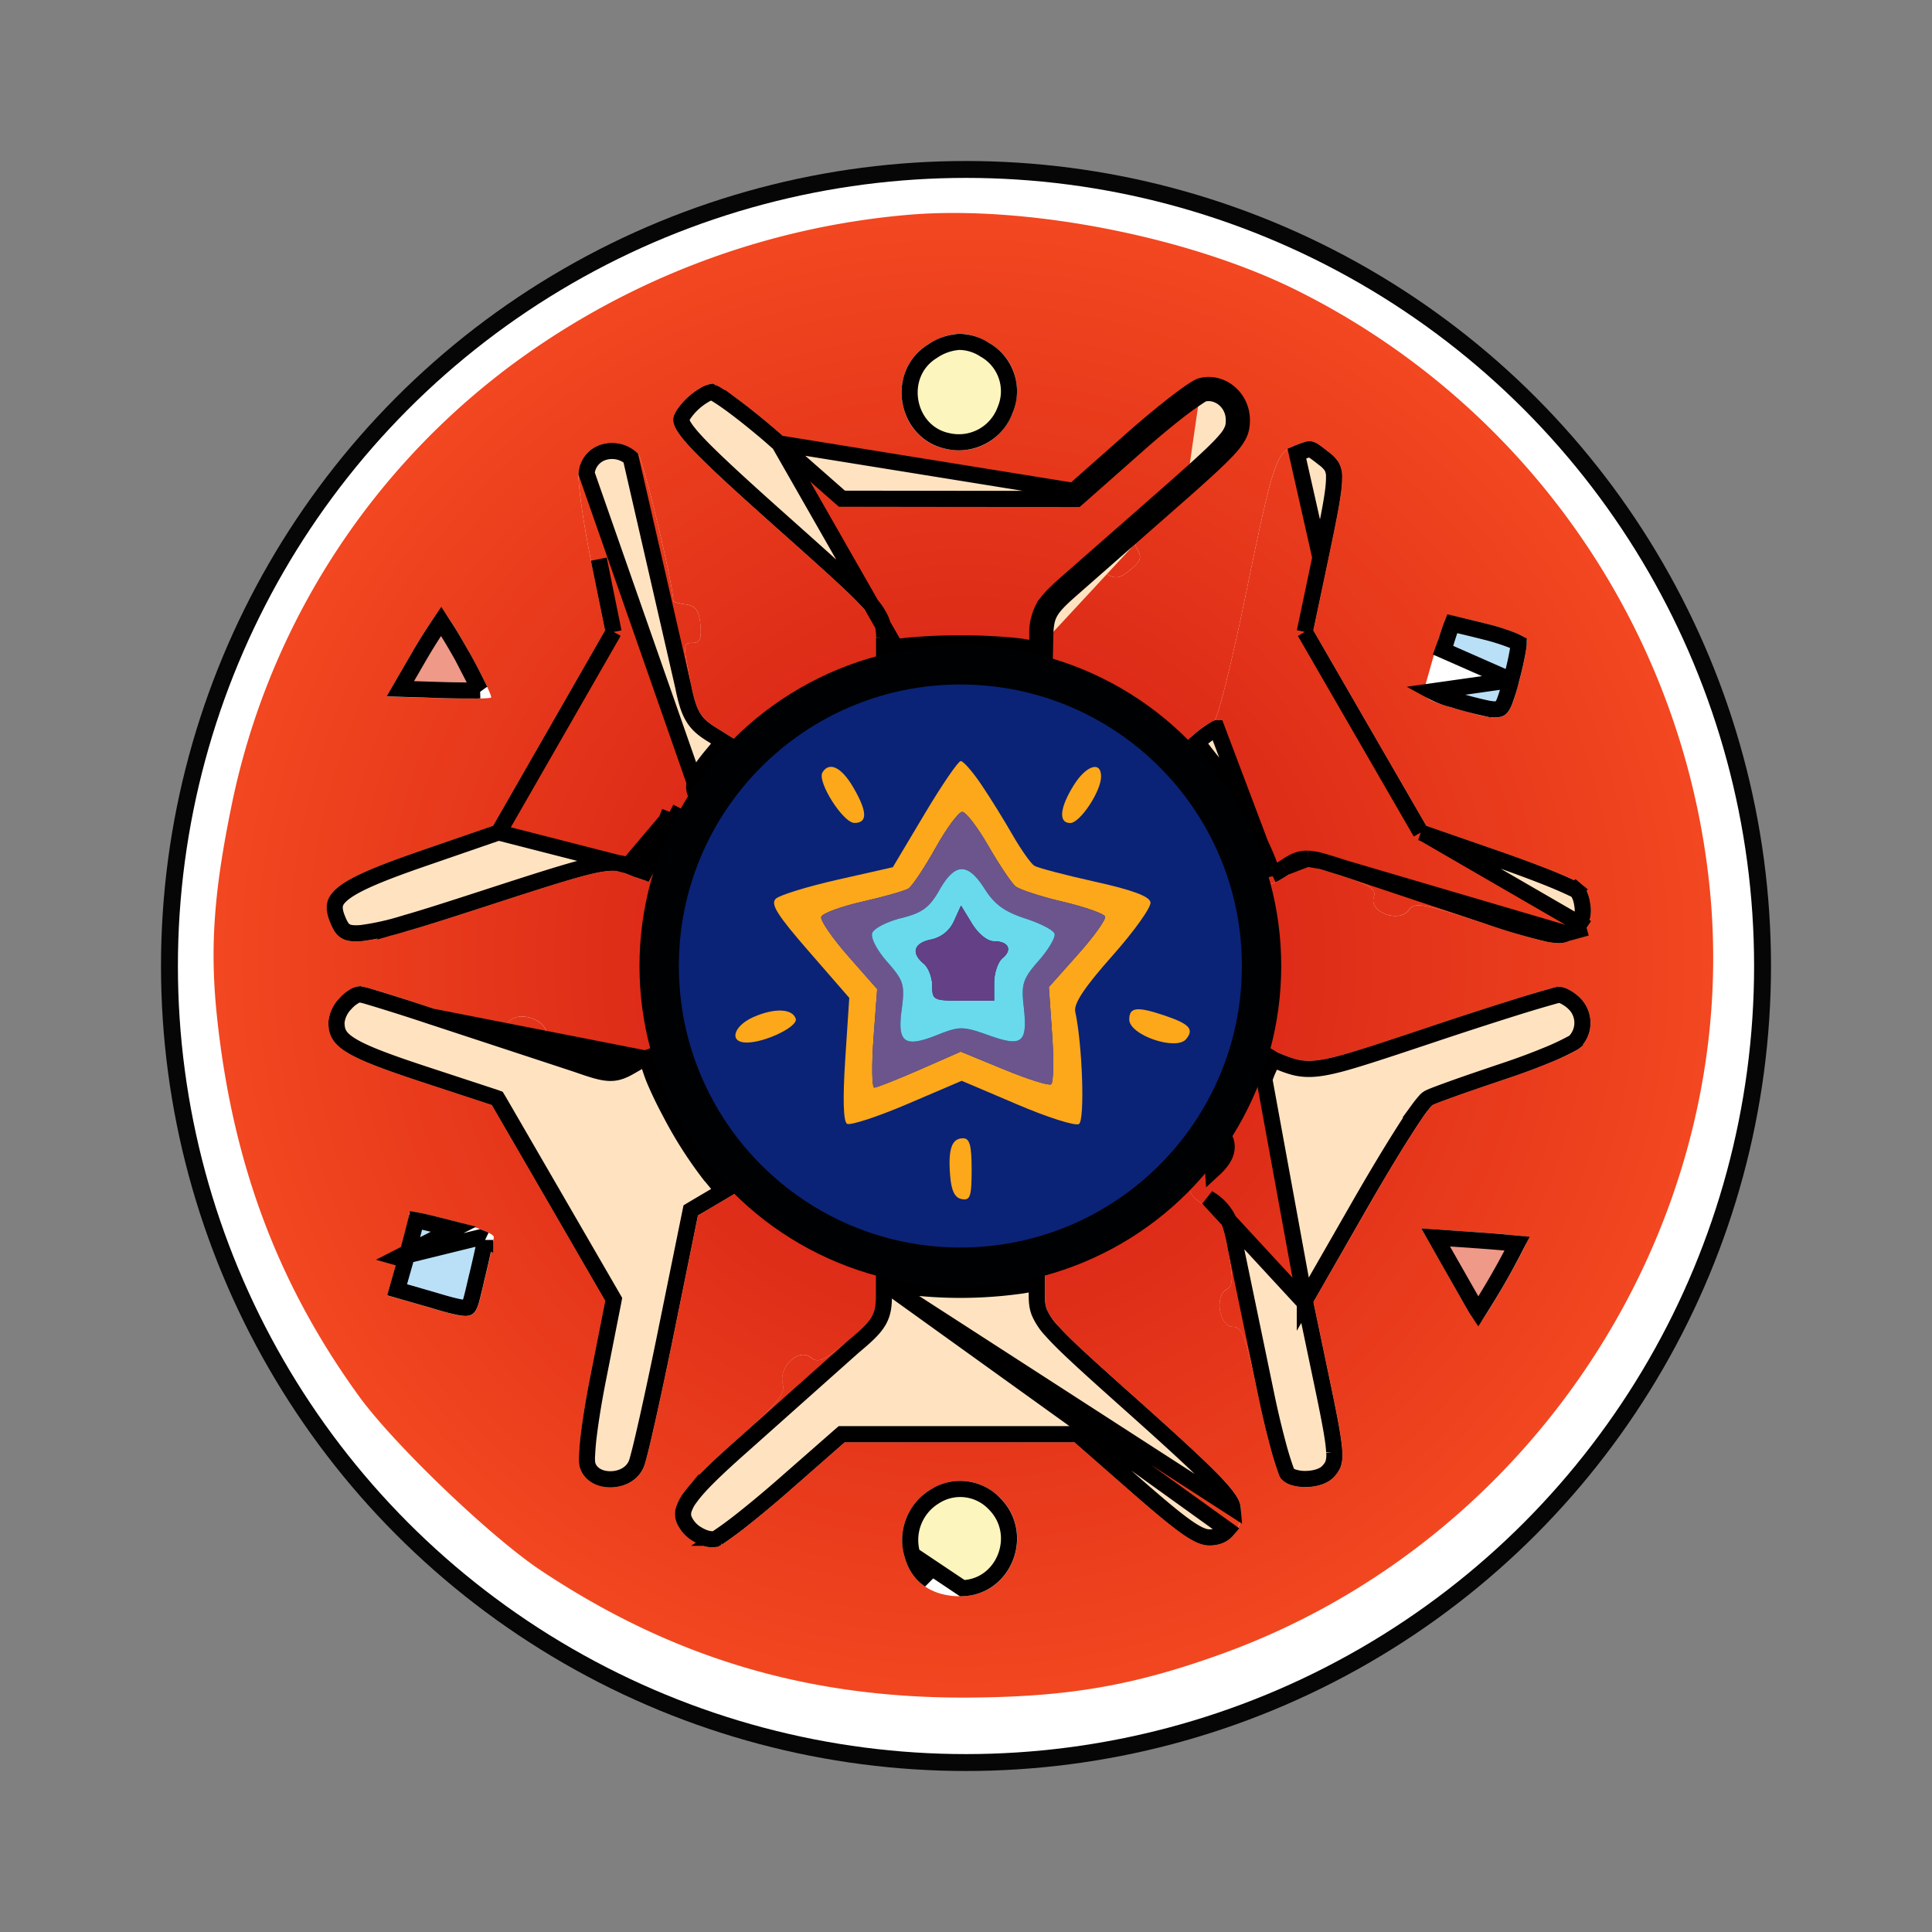 <svg width="24" height="24" fill="none" viewBox="-2 -2 24 24" id="starl" x="384" y="460" xmlns="http://www.w3.org/2000/svg">
        <rect x="-2" y="-2" width="24" height="24" fill="#808080" stroke="none"/>
        <circle cx="10" cy="10" r="10" fill="#060606"/>
        <circle cx="10" cy="10" r="9.79" fill="#fff"/>
        <path d="M7.744 3.432l.753.664h1.42l1.42.002.713-.63c.392-.348.783-.65.87-.673.255-.066.507.144.507.423 0 .211-.075.303-.691.852-.607.54-.682.631-.612.746.065.107.05.154-.083.263-.131.108-.187.117-.292.052-.11-.069-.178-.04-.444.195-.273.24-.313.313-.32.568l-.006.293-.262-.048a5.784 5.784 0 00-.787-.048c-.288 0-.642.022-.787.048l-.262.048v-.265c0-.254-.045-.306-1.123-1.266-1.161-1.035-1.394-1.277-1.394-1.445 0-.147.323-.442.485-.442.079 0 .473.292.894.663z" fill="url(#ogpaint0_radial_2151_2956)"/>
        <path d="M14.501 3.614c.229.18.229.242 0 1.333l-.186.885.701 1.213.702 1.214.907.315c.499.173.959.357 1.022.41.119.099.153.404.062.54a.687.687 0 01-.207.16c-.13.068-.299.035-1.037-.205-.802-.261-.89-.277-.966-.173-.119.163-.492.026-.434-.159.033-.103-.04-.151-.408-.271-.44-.143-.452-.143-.647-.015-.234.155-.304.164-.304.043 0-.168-.471-1.064-.725-1.38-.252-.311-.253-.315-.113-.43a.976.976 0 01.216-.143c.04-.013.213-.7.383-1.526.346-1.68.383-1.794.606-1.884.221-.089.223-.089.428.073z" fill="url(#ogpaint1_radial_2151_2956)"/>
        <path d="M17.622 10.392c.175.174.18.45.013.617-.07.07-.487.247-.927.393-.44.147-.849.293-.91.324-.062.032-.42.595-.797 1.253l-.686 1.194.186.89c.218 1.038.222 1.115.069 1.285-.142.157-.533.169-.656.02-.05-.06-.174-.508-.276-.996-.161-.765-.206-.889-.322-.889-.168 0-.234-.378-.081-.463.082-.046.086-.129.022-.482-.066-.364-.11-.447-.303-.569-.244-.155-.236-.253.047-.508.191-.174.184-.28-.027-.418-.154-.101-.164-.134-.092-.293.058-.126.119-.167.208-.14l.261.082c.112.035.157-.019.262-.316.095-.267.154-.346.233-.312l.012.005c.108.046.19.08.273.097.246.05.52-.04 1.597-.4l.041-.014c.808-.27 1.524-.492 1.591-.495.068-.003.186.058.262.135z" fill="url(#ogpaint2_radial_2151_2956)"/>
        <path d="M9.93 13.923c.25 0 .588-.024.752-.053l.297-.053v.272c0 .264.036.304 1.207 1.35.987.882 1.21 1.115 1.226 1.284.028.284-.128.475-.388.475-.167 0-.365-.134-.944-.64l-.732-.642H8.494l-.714.624c-.393.344-.78.645-.859.67-.174.056-.458-.114-.52-.31-.07-.215.088-.427.75-1.012.503-.446.605-.569.572-.697-.054-.216.2-.451.352-.326.087.072.164.037.455-.207.312-.26.351-.324.351-.567v-.274l.297.053c.164.03.502.053.752.053z" fill="url(#ogpaint3_radial_2151_2956)"/>
        <path d="M3.395 10.533c.756.254.844.27.919.167.114-.155.476-.04.476.152 0 .1.101.169.405.274.389.133.414.134.618.017.268-.154.34-.154.341 0 0 .19.44 1.019.726 1.367l.257.313-.234.138-.234.138-.297 1.461c-.163.804-.33 1.548-.371 1.654-.135.35-.714.349-.802-.001-.028-.114.027-.567.136-1.123l.184-.932-.705-1.215-.704-1.216-.883-.291c-.958-.316-1.146-.437-1.146-.736 0-.193.225-.448.395-.448.046 0 .46.126.919.28z" fill="url(#ogpaint4_radial_2151_2956)"/>
        <path d="M5.925 3.635c.062.058.439 1.63.439 1.831 0 .012.07.031.157.043.12.017.163.076.18.25.016.169-.007.227-.088.227-.13 0-.131.008-.03.513.068.335.117.42.315.542l.236.146-.21.255c-.248.3-.258.37-.07.486.162.102.176.219.047.396-.087.118-.107.119-.31.014l-.218-.113-.14.367c-.076.201-.164.36-.196.352a3.852 3.852 0 01-.27-.097c-.192-.075-.363-.034-1.735.413-1.652.538-1.796.551-1.939.175-.13-.342.075-.5 1.111-.858l.922-.318.695-1.213.696-1.213-.175-.867c-.097-.477-.166-.969-.154-1.093.035-.358.463-.497.737-.238z" fill="url(#ogpaint5_radial_2151_2956)"/>
        <path fill-rule="evenodd" clip-rule="evenodd" d="M4.207 2.646A9.663 9.663 0 019.266.67c1.473-.13 3.533.273 4.88.955a9.337 9.337 0 015.092 7.402c.414 4.111-2.138 8.11-6.077 9.524-1.095.394-1.912.532-3.16.537-1.972.007-3.651-.495-5.28-1.578-.624-.414-1.822-1.562-2.258-2.161C1.46 13.967.897 12.476.7 10.672c-.095-.866-.05-1.558.175-2.658a9.084 9.084 0 013.333-5.368zm5.56.934c.793.15 1.206-.914.514-1.324-.258-.152-.475-.146-.746.019-.546.333-.395 1.188.231 1.305zm-1.27.516l-.753-.664c-.422-.37-.816-.663-.895-.663-.162 0-.485.295-.485.442 0 .168.233.41 1.394 1.445 1.078.96 1.123 1.012 1.123 1.266v.265l.262-.048c.145-.026.499-.048.787-.048.289 0 .643.022.787.048l.262.048.007-.293c.005-.255.046-.328.32-.568.265-.235.332-.264.443-.195.105.065.161.056.292-.052.133-.11.148-.156.083-.263-.07-.115.005-.206.611-.746.617-.55.692-.641.692-.852 0-.279-.252-.49-.507-.423-.087.023-.478.325-.87.672l-.713.631-1.42-.001-1.42-.001zm-2.133 1.37c0-.2-.377-1.773-.439-1.831-.274-.259-.702-.12-.737.238-.012.124.057.616.154 1.093l.175.867-.696 1.213-.695 1.213-.922.318c-1.036.358-1.24.516-1.11.858.142.376.286.363 1.938-.175 1.372-.447 1.543-.488 1.734-.413.117.045.24.09.27.097.033.008.121-.15.198-.352l.14-.367.217.113c.203.105.223.104.31-.014.13-.177.115-.294-.048-.396-.187-.117-.177-.186.07-.486l.21-.255-.235-.146c-.198-.123-.247-.207-.315-.542-.101-.505-.1-.513.03-.513.081 0 .104-.058.087-.227-.016-.174-.058-.233-.179-.25-.086-.012-.157-.031-.157-.043zm8.136-.519c.23-1.091.23-1.154.001-1.333-.205-.162-.207-.162-.428-.073-.223.09-.26.203-.606 1.884-.17.826-.343 1.513-.383 1.526a.976.976 0 00-.216.142c-.14.116-.139.12.113.432.254.315.725 1.21.725 1.379 0 .121.07.112.304-.043.195-.128.207-.128.647.015.369.12.441.168.409.271-.06.185.314.322.433.16.076-.105.164-.09.966.172.738.24.907.273 1.037.205a.687.687 0 00.207-.16c.091-.136.056-.441-.062-.54-.063-.053-.523-.237-1.022-.41l-.907-.315-.702-1.214-.701-1.213.185-.885zM4.1 6.665c.015-.014-.107-.267-.27-.56-.164-.294-.32-.535-.348-.536-.028 0-.192.242-.365.54l-.314.543.635.02c.35.01.648.008.663-.007zm12.864-.72c-.016-.043-.235-.13-.486-.193a8.822 8.822 0 00-.49-.114c-.019 0-.085.18-.148.402l-.148.521c-.028.094.044.142.336.226l.007.002c.382.11.553.16.653.096.081-.051.116-.176.178-.403l.002-.005c.069-.25.112-.49.096-.532zm-6.382 2.434a12.46 12.46 0 00-.388-.626c-.11-.164-.227-.297-.259-.297-.031 0-.235.296-.45.66l-.394.658-.682.154c-.375.085-.722.191-.77.237-.071.065.013.2.41.657l.5.575-.049.76c-.032.496-.024.775.023.804.039.024.376-.086.748-.245l.676-.29.688.294c.378.162.723.271.768.244.075-.047.045-.982-.046-1.396-.021-.099.115-.304.463-.696.271-.305.484-.603.472-.663-.014-.074-.227-.153-.692-.256-.37-.082-.708-.17-.75-.197-.044-.027-.164-.197-.268-.377zm-1.968-.154c.167 0 .161-.145-.02-.45-.144-.246-.293-.316-.377-.18-.07.114.256.63.397.63zm2.68 0c.122 0 .384-.394.384-.577 0-.201-.188-.139-.344.113-.171.278-.187.464-.04.464zM4.315 10.7c-.075.103-.163.087-.919-.167-.46-.155-.873-.281-.919-.281-.17 0-.395.255-.395.448 0 .3.188.42 1.146.736l.883.29.704 1.216.705 1.216-.184.932c-.11.556-.164 1.01-.136 1.123.088.35.667.35.802.001.04-.106.208-.85.371-1.654l.297-1.46.234-.139.234-.138-.257-.313c-.285-.348-.725-1.177-.726-1.367 0-.154-.073-.154-.341 0-.204.117-.23.116-.618-.017-.304-.105-.405-.173-.405-.274 0-.192-.362-.307-.476-.152zm13.321.309a.435.435 0 00-.013-.617c-.076-.077-.194-.138-.262-.135-.067.003-.783.226-1.59.495l-.042.014c-1.076.36-1.351.45-1.597.4-.084-.017-.165-.051-.273-.097l-.012-.005c-.08-.034-.138.045-.233.313-.105.296-.15.35-.261.315l-.262-.081c-.09-.028-.15.013-.208.14-.072.158-.062.19.092.292.211.138.218.244.027.418-.282.255-.291.353-.046.508.192.123.236.205.302.57.064.352.06.434-.022.48-.153.086-.086.464.082.464.115 0 .16.123.32.888.103.489.227.937.277.997.123.149.514.137.656-.02.153-.17.149-.247-.069-1.286l-.186-.889.686-1.194c.377-.658.735-1.221.797-1.253.061-.031.47-.177.91-.324.44-.146.857-.323.927-.393zm-10.36-.058c.23 0 .642-.2.61-.296-.042-.127-.262-.136-.525-.02-.253.111-.308.316-.085.316zm5.46-.043c.102-.124.04-.19-.28-.297-.334-.111-.427-.1-.427.054 0 .193.582.393.707.243zm-2.787 1.988c.104.02.122-.033.122-.366 0-.304-.024-.39-.107-.39-.14 0-.187.135-.16.464.016.19.058.276.145.292zm-5.815.469c0-.038-.213-.124-.475-.19-.546-.14-.58-.145-.58-.073 0 .029-.061.263-.135.521l-.134.469.361.103.17.05c.315.092.453.132.529.08.058-.039.08-.133.12-.299.007-.035.016-.073.027-.115.064-.262.117-.508.117-.546zm12.234 1.082c.05 0 .65-1.05.616-1.078-.014-.011-.318-.04-.677-.065l-.651-.044.229.401.337.594c.06.105.125.192.146.192zm-5.685-.577a5.326 5.326 0 01-1.504 0l-.297-.053v.274c0 .243-.039.307-.35.568-.292.243-.37.278-.456.206-.152-.125-.406.11-.351.326.032.128-.07.251-.574.697-.661.585-.818.797-.75 1.012.063.196.347.366.521.31.08-.025.466-.326.859-.67l.714-.624h2.854l.732.641c.579.507.777.641.944.641.26 0 .417-.19.388-.475-.017-.17-.24-.402-1.227-1.284-1.17-1.046-1.206-1.086-1.206-1.35v-.272l-.297.053zm-.726 3.959c.613-.016.907-.781.47-1.219-.528-.527-1.39.003-1.189.731.089.32.35.498.719.488z" fill="url(#ogpaint6_radial_2151_2956)"/>
        <path d="M16.771 6.45v-.001c.034-.123.061-.242.078-.335.009-.047.014-.085.017-.113v-.01a.818.818 0 00-.093-.043 2.69 2.69 0 00-.32-.1 22.383 22.383 0 00-.413-.1l-.016.04c-.025.07-.057.169-.088.278 0 0 0 0 0 0l-.096-.027.931.41zm0 0l-.001.005s0 0 0 0a2.678 2.678 0 01-.079.256c-.024.06-.043.08-.056.089-.017.01-.052.02-.15.003a4.785 4.785 0 01-.422-.11l-.028.095.028-.096-.008-.002s0 0 0 0a1.078 1.078 0 01-.267-.102l.983-.139zM2.943 13.622l.096.027-.106.373.265.076-.028.096.028-.096.173.05c.13.039.227.067.302.083.111.025.135.014.14.01.004-.002.018-.015.038-.08.012-.042.024-.091.039-.154l.028-.12a13.824 13.824 0 00.108-.477v-.007a.864.864 0 00-.07-.03l-1.013.249zm0 0l.096.027a14 14 0 00.13-.49c.074.012.21.046.464.111l-.69.352zm.234-.526v.003-.003z" fill="#BAE0F7" stroke="#000" stroke-width=".2"/>
        <path d="M9.334 17.314h0c.038.14.112.243.214.312l-.214-.312zm0 0a.632.632 0 01.277-.724.586.586 0 01.743.09c.379.38.12 1.035-.4 1.049l-.62-.415z" fill="#FCF5BE" stroke="#000" stroke-width=".2"/>
        <path d="M3.963 6.576a7.76 7.76 0 00-.22-.424l.22.424zm0 0l-.069.001c-.118.001-.279 0-.452-.006h0l-.469-.015.23-.397h0a6.882 6.882 0 01.277-.44l.04.061c.062.095.141.227.222.372l.22.424zm-.525.093h0zm13.408 6.78a9.646 9.646 0 01-.484.845 1.228 1.228 0 01-.054-.088l-.338-.594-.136-.24.466.032s0 0 0 0a17.279 17.279 0 01.546.045z" fill="#EF9989" stroke="#000" stroke-width=".2"/>
        <path d="M6.636 8.249h0a1.482 1.482 0 00.144.065l-.144-.065zm0 0l-.217-.113-.1-.051m.317.164l-.317-.164m0 0l-.04.105m.04-.105l-.04.105m0 0l-.139.366s0 0 0 0a1.915 1.915 0 01-.129.275 6.214 6.214 0 01-.209-.077h0m.477-.564l-.477.563m0 0a.504.504 0 00-.195-.036c-.076 0-.167.014-.289.043-.243.058-.633.182-1.318.405-.413.134-.73.236-.976.306a3.16 3.16 0 01-.537.12c-.12.01-.173-.007-.204-.03-.034-.024-.061-.068-.097-.161-.029-.076-.033-.128-.023-.169.01-.039.038-.084.11-.14.148-.115.441-.239.963-.42l.922-.318.035-.012m1.61.412l-1.61-.412m0 0l.019-.032m-.019.032l.019-.032m0 0l.696-1.213.696-1.213.018-.033m-1.41 2.459l1.41-2.46m0 0l-.007-.036m.007.037l-.007-.037m0 0l-.176-.867m.176.867l-.176-.867m8.963-.02h0c.116-.55.17-.826.17-.987a.267.267 0 00-.029-.144.403.403 0 00-.104-.103 1.877 1.877 0 00-.115-.087.132.132 0 00-.048-.023.1.1 0 00-.044.006 1.452 1.452 0 00-.122.046l.292 1.293zm0 0l-.186.885-.008.038m.194-.922l-.194.922m0 0l.02.033m-.02-.033l.02.033m0 0l.701 1.213.702 1.214.018.032m-1.421-2.459l1.421 2.46m0 0l.036.011m-.036-.012l.036.012m0 0l.907.315c.248.086.486.175.67.249a5.38 5.38 0 01.296.13c.02.01.026.015.025.014l.064-.077-.064.077c.03.025.063.094.074.19a.357.357 0 01-.032.218l.084.056m-2.024-1.172l2.024 1.172m0 0l-.084-.056a.33.33 0 01-.06.055.804.804 0 01-.11.071h0m.254-.07l-.254.07m0 0c-.036.019-.083.032-.225.004a7.467 7.467 0 01-.734-.215s0 0 0 0l-1.808-.603h0m2.767.814l-2.767-.814m0 0a6.51 6.51 0 00-.264-.082m.264.082l-.264-.082m-11.06 1.929h-.001a24.64 24.64 0 00-.815-.258 1.61 1.61 0 00-.076-.018.18.18 0 00-.079.029.457.457 0 00-.104.089.392.392 0 00-.109.23c0 .064.01.11.032.148.022.04.061.082.136.13.154.099.428.204.91.363l-.03.09.03-.09.883.29.036.013.02.033.704 1.215.704 1.216.019.033-.007.037-.184.932c-.055.276-.095.526-.119.72a3.241 3.241 0 00-.021.242.528.528 0 00.003.117c.029.116.142.187.286.187s.277-.072.325-.198c.008-.019.024-.079.049-.178.024-.096.053-.224.087-.373.067-.3.15-.686.231-1.087l.088.018-.088-.018.297-1.46.009-.044.038-.023.234-.138h0l.133-.079-.183-.223a5.122 5.122 0 01-.48-.759 4.797 4.797 0 01-.187-.387 1.7 1.7 0 01-.057-.155.466.466 0 01-.024-.137.408.408 0 00-.036.014l-2.655-.521zm0 0l1.8.592c.186.065.307.105.406.108.112.004.192-.04.292-.098l-2.499-.602zm10.845 3.529l.019-.033.685-1.195s0 0 0 0c.19-.33.374-.636.52-.865.072-.114.136-.21.185-.28a1.546 1.546 0 01.094-.117.165.165 0 01.04-.03c.038-.02.164-.066.325-.124.166-.059.38-.132.6-.206a8.29 8.29 0 00.594-.222 3.232 3.232 0 00.269-.13.3.3 0 00.018-.012l.006-.005h0a.335.335 0 00-.012-.476.457.457 0 00-.11-.079.203.203 0 00-.078-.026h-.002l-.032.008a16.153 16.153 0 00-.458.135c-.288.09-.668.212-1.071.347l-.031-.093.03.093-.041.014-.006.002c-.533.178-.873.291-1.11.354-.239.062-.387.077-.532.047-.094-.02-.183-.057-.286-.1l-.005-.003a1.057 1.057 0 00-.113.249s0 0 0 0l.502 2.747zm0 0l.008.037m-.008-.037l.008.037m0 0l.186.889c.11.523.163.793.171.954a.367.367 0 01-.014.15.295.295 0 01-.065.094c-.045.05-.145.088-.264.091a.482.482 0 01-.153-.018.188.188 0 01-.086-.048l-.009-.018a3.745 3.745 0 01-.091-.284 11.03 11.03 0 01-.157-.653s0 0 0 0l-.38-1.832c-.033-.18-.062-.306-.114-.403a.603.603 0 00-.233-.231h0l1.209 1.309zm-1.189-2.235h0c.106.07.202.155.21.273.007.117-.075.216-.17.303 0 0 0 0 0 0l-.04-.576zm0 0a.622.622 0 01-.09-.07c0-.002 0-.007.003-.016a.533.533 0 01.032-.081l-.082-.038m.137.205l-.137-.205m0 0l.082.038c.026-.058.047-.08.057-.086m-.139.048l.139-.048m-4.05 2.23v.155c0 .126-.009.226-.073.33-.058.095-.16.186-.312.313l-1.378 1.228h0c-.332.294-.53.487-.635.63a.505.505 0 00-.09.167.19.19 0 00.003.11h0a.39.39 0 00.175.195c.089.053.172.066.22.051h.001l.022-.012a4.505 4.505 0 00.258-.187c.154-.12.348-.28.543-.45l.713-.625.029-.025h2.929l.029.025.732.641c.29.253.48.41.616.503.137.093.208.113.262.113.105 0 .178-.037.225-.094L8.98 13.936zm0 0l.18.032a5.417 5.417 0 001.54 0l.179-.032v.153c0 .067.002.135.03.21a.783.783 0 00.16.238c.16.18.467.456 1.05.976.494.442.793.718.971.904.183.192.218.27.222.316l-4.331-2.797zm-3.54-8.99s0 0 0 0h0zm8.984 3.753a.76.76 0 00-.18-.032m.18.032l-.18-.032m0 0c-.117-.003-.193.047-.287.109m.287-.11l-.287.11m0 0l-.002.002m.002-.002l-.002.002m0 0a1.712 1.712 0 01-.138.084m.138-.084l-.138.084m0 0a.534.534 0 01-.014.007m.014-.007l-.014.007m0 0a.56.56 0 00-.023-.09 1.899 1.899 0 00-.06-.157 5.767 5.767 0 00-.193-.4 5.415 5.415 0 00-.469-.76 4.891 4.891 0 01-.14-.179.413.413 0 01-.041-.065 1.333 1.333 0 01.231-.169l.005-.002h.002l.688 1.822zm-.773 2.837a.015.015 0 01.008-.003m-.008.003l.008-.003m0 0c.002 0 .01 0 .022.003l-.022-.003zM6.887 8.109c.003.026-.007.073-.067.156L5.287 3.882s0 0 0 0a.3.3 0 01.21-.264.357.357 0 01.338.07l.65 2.832c.034.167.065.286.12.38.057.1.135.161.24.226l.138.086-.137.166s0 0 0 0a2.26 2.26 0 00-.148.195.427.427 0 00-.072.166c-.01.064.008.12.045.167.033.043.08.076.129.107.07.044.084.076.087.096z" fill="#FFE3C1" stroke="#000" stroke-width=".2"/>
        <path d="M10.23 2.343h0a.592.592 0 01.257.748.612.612 0 01-.702.39c-.534-.1-.667-.835-.198-1.12a.662.662 0 01.328-.114.583.583 0 01.315.096z" fill="#FCF5BE" stroke="#000" stroke-width=".2"/>
        <path d="M12.92 2.795c-.087.023-.478.325-.87.672l-.713.631-3.66-.59.754.663.028.024h.038l1.42.002 1.42.001h.037l.029-.025.713-.63c.194-.173.389-.334.544-.454a3.901 3.901 0 01.263-.185.228.228 0 01.022-.012c.001 0 .001 0 0 0 .184-.048.382.104.382.326 0 .047-.004.08-.016.112a.428.428 0 01-.076.124c-.09.11-.255.264-.566.54h0l.066.076m.185-1.275l.025.097s0 0 0 0l-.025-.097zm0 0c.255-.066.507.144.507.423 0 .211-.075.303-.692.852m0 0l-.066-.075-1.43 1.255h0c-.135.12-.226.208-.28.305a.675.675 0 00-.073.337l-.004.176m1.853-1.998l-1.43 1.256c-.273.24-.313.313-.32.568l-.004.192-.1-.018m0 0l-.002.1-1.754-.127c.154-.028.515-.05.805-.05.29 0 .652.022.805.05m.147.027l-.147-.027m0 0h0l-.018.098.018-.098zM7.108 3.042c.158.117.36.281.57.465l1.447 2.534-.144.026v-.145a.548.548 0 00-.03-.206.76.76 0 00-.152-.229c-.152-.17-.438-.428-.974-.906h0c-.582-.518-.927-.834-1.128-1.042-.1-.104-.16-.177-.194-.23-.034-.053-.04-.081-.04-.098 0-.006.007-.03.037-.075a.802.802 0 01.254-.231.265.265 0 01.088-.035l.01.004a.602.602 0 01.059.032c.05.031.118.077.197.136z" fill="#FFE3C1" stroke="#000" stroke-width=".2"/>
        <circle cx="9.93" cy="10" fill="#000102" r="3.986"/>
        <circle cx="9.93" cy="10" fill="#0A2377" r="3.497"/>
        <path fill-rule="evenodd" clip-rule="evenodd" d="M10.194 7.752c.11.163.285.445.388.626.104.18.224.35.267.377.043.026.38.115.75.197.466.103.679.182.693.256.011.06-.201.358-.472.663-.348.392-.484.597-.463.696.09.414.121 1.35.046 1.396-.045.027-.39-.082-.768-.244l-.688-.293-.676.289c-.372.159-.71.269-.749.245-.046-.03-.054-.308-.022-.804l.05-.76-.5-.575c-.398-.457-.482-.592-.412-.657.05-.046.396-.152.771-.237l.682-.154.393-.659c.216-.363.42-.66.451-.66.032 0 .149.134.259.298zm-.91 1.286c.046-.028.197-.254.336-.502.139-.249.289-.452.334-.451.044 0 .191.192.325.425.135.234.286.458.335.5.05.04.316.128.591.192.275.065.51.148.523.184.012.037-.14.249-.338.471l-.361.405.041.587c.023.323.017.603-.013.621-.03.019-.295-.065-.588-.186l-.535-.22-.509.224c-.28.122-.534.223-.564.223-.03 0-.034-.276-.01-.612l.046-.612-.361-.41c-.198-.225-.349-.445-.334-.488.014-.043.245-.128.513-.189.267-.06.524-.134.57-.162z" fill="#FCA81A"/>
        <path d="M11.678 7.647c0 .183-.262.577-.383.577-.148 0-.132-.186.04-.464.155-.252.344-.314.343-.113zM8.595 7.773c.18.306.186.45.02.45-.142 0-.468-.515-.398-.628.084-.137.233-.067.378.178zM7.885 10.655c.032.097-.38.296-.61.296-.223 0-.168-.205.085-.317.262-.115.483-.106.525.021zM10.07 12.53c0 .333-.018.386-.122.366-.087-.016-.13-.102-.145-.292-.027-.33.02-.464.16-.464.083 0 .107.086.107.39zM12.455 10.611c.32.107.382.173.28.297-.125.15-.707-.05-.707-.243 0-.153.093-.165.427-.054z" fill="#FCA81A"/>
        <path fill-rule="evenodd" clip-rule="evenodd" d="M9.62 8.536c-.139.248-.29.474-.335.502-.046.028-.302.101-.57.162-.268.06-.499.146-.513.189-.015.043.136.263.334.488l.36.41-.045.612c-.024.336-.02.612.01.612s.284-.1.564-.223l.51-.224.534.22c.294.121.559.205.588.186.03-.018.036-.298.013-.62l-.04-.588.36-.405c.198-.222.35-.434.338-.47-.012-.037-.247-.12-.523-.185-.275-.064-.54-.151-.59-.192-.05-.042-.201-.266-.335-.5-.135-.233-.282-.425-.326-.425-.045 0-.195.202-.334.45zm1.114.873c-.255-.082-.38-.173-.503-.368-.208-.33-.366-.326-.56.014-.125.22-.214.285-.475.35-.176.045-.338.127-.36.184-.022.059.057.213.185.359.208.236.222.282.18.596-.055.414.036.476.454.309.265-.106.308-.106.632.01.417.148.481.093.43-.371-.031-.27-.009-.337.187-.56.122-.139.21-.289.196-.334-.014-.044-.179-.13-.366-.19z" fill="#6C558D"/>
        <path fill-rule="evenodd" clip-rule="evenodd" d="M10.231 9.041c.123.195.248.285.503.368.187.06.352.145.366.19.014.044-.074.194-.196.334-.196.222-.218.29-.188.559.052.463-.012.519-.43.37-.323-.115-.366-.115-.631-.01-.418.168-.51.106-.454-.308.041-.314.027-.36-.18-.596-.128-.146-.208-.3-.185-.359.022-.057.184-.14.36-.184.261-.065.35-.13.475-.35.194-.34.351-.343.56-.014zm-.664.63a.4.4 0 00.284-.23l.087-.192.135.222c.077.127.193.221.271.221.184 0 .238.104.11.21-.058.048-.104.187-.104.309v.22h-.385c-.37 0-.385-.006-.385-.186 0-.102-.047-.225-.105-.273-.162-.134-.124-.258.092-.301z" fill="#69DAEC"/>
        <path d="M9.851 9.44a.4.4 0 01-.284.23c-.216.044-.254.168-.091.302.057.048.105.171.105.274 0 .179.014.186.384.186h.385v-.222c0-.121.047-.26.104-.307.128-.106.074-.21-.11-.21-.078 0-.193-.095-.27-.222l-.136-.222-.087.191z" fill="#644086"/>
        <defs>
            <radialGradient id="ogpaint0_radial_2151_2956" cx="0" cy="0" r="1" gradientUnits="userSpaceOnUse" gradientTransform="matrix(0 9.862 -9.883 0 9.965 9.932)">
                <stop offset=".369" stop-color="#DC2A17"/>
                <stop offset="1" stop-color="#F44A21"/>
            </radialGradient>
            <radialGradient id="ogpaint1_radial_2151_2956" cx="0" cy="0" r="1" gradientUnits="userSpaceOnUse" gradientTransform="matrix(0 9.862 -9.883 0 9.965 9.932)">
                <stop offset=".369" stop-color="#DC2A17"/>
                <stop offset="1" stop-color="#F44A21"/>
            </radialGradient>
            <radialGradient id="ogpaint2_radial_2151_2956" cx="0" cy="0" r="1" gradientUnits="userSpaceOnUse" gradientTransform="matrix(0 9.862 -9.883 0 9.965 9.932)">
                <stop offset=".369" stop-color="#DC2A17"/>
                <stop offset="1" stop-color="#F44A21"/>
            </radialGradient>
            <radialGradient id="ogpaint3_radial_2151_2956" cx="0" cy="0" r="1" gradientUnits="userSpaceOnUse" gradientTransform="matrix(0 9.862 -9.883 0 9.965 9.932)">
                <stop offset=".369" stop-color="#DC2A17"/>
                <stop offset="1" stop-color="#F44A21"/>
            </radialGradient>
            <radialGradient id="ogpaint4_radial_2151_2956" cx="0" cy="0" r="1" gradientUnits="userSpaceOnUse" gradientTransform="matrix(0 9.862 -9.883 0 9.965 9.932)">
                <stop offset=".369" stop-color="#DC2A17"/>
                <stop offset="1" stop-color="#F44A21"/>
            </radialGradient>
            <radialGradient id="ogpaint5_radial_2151_2956" cx="0" cy="0" r="1" gradientUnits="userSpaceOnUse" gradientTransform="matrix(0 9.862 -9.883 0 9.965 9.932)">
                <stop offset=".369" stop-color="#DC2A17"/>
                <stop offset="1" stop-color="#F44A21"/>
            </radialGradient>
            <radialGradient id="ogpaint6_radial_2151_2956" cx="0" cy="0" r="1" gradientUnits="userSpaceOnUse" gradientTransform="matrix(0 9.862 -9.883 0 9.965 9.932)">
                <stop offset=".369" stop-color="#DC2A17"/>
                <stop offset="1" stop-color="#F44A21"/>
            </radialGradient>
        </defs>
    </svg>